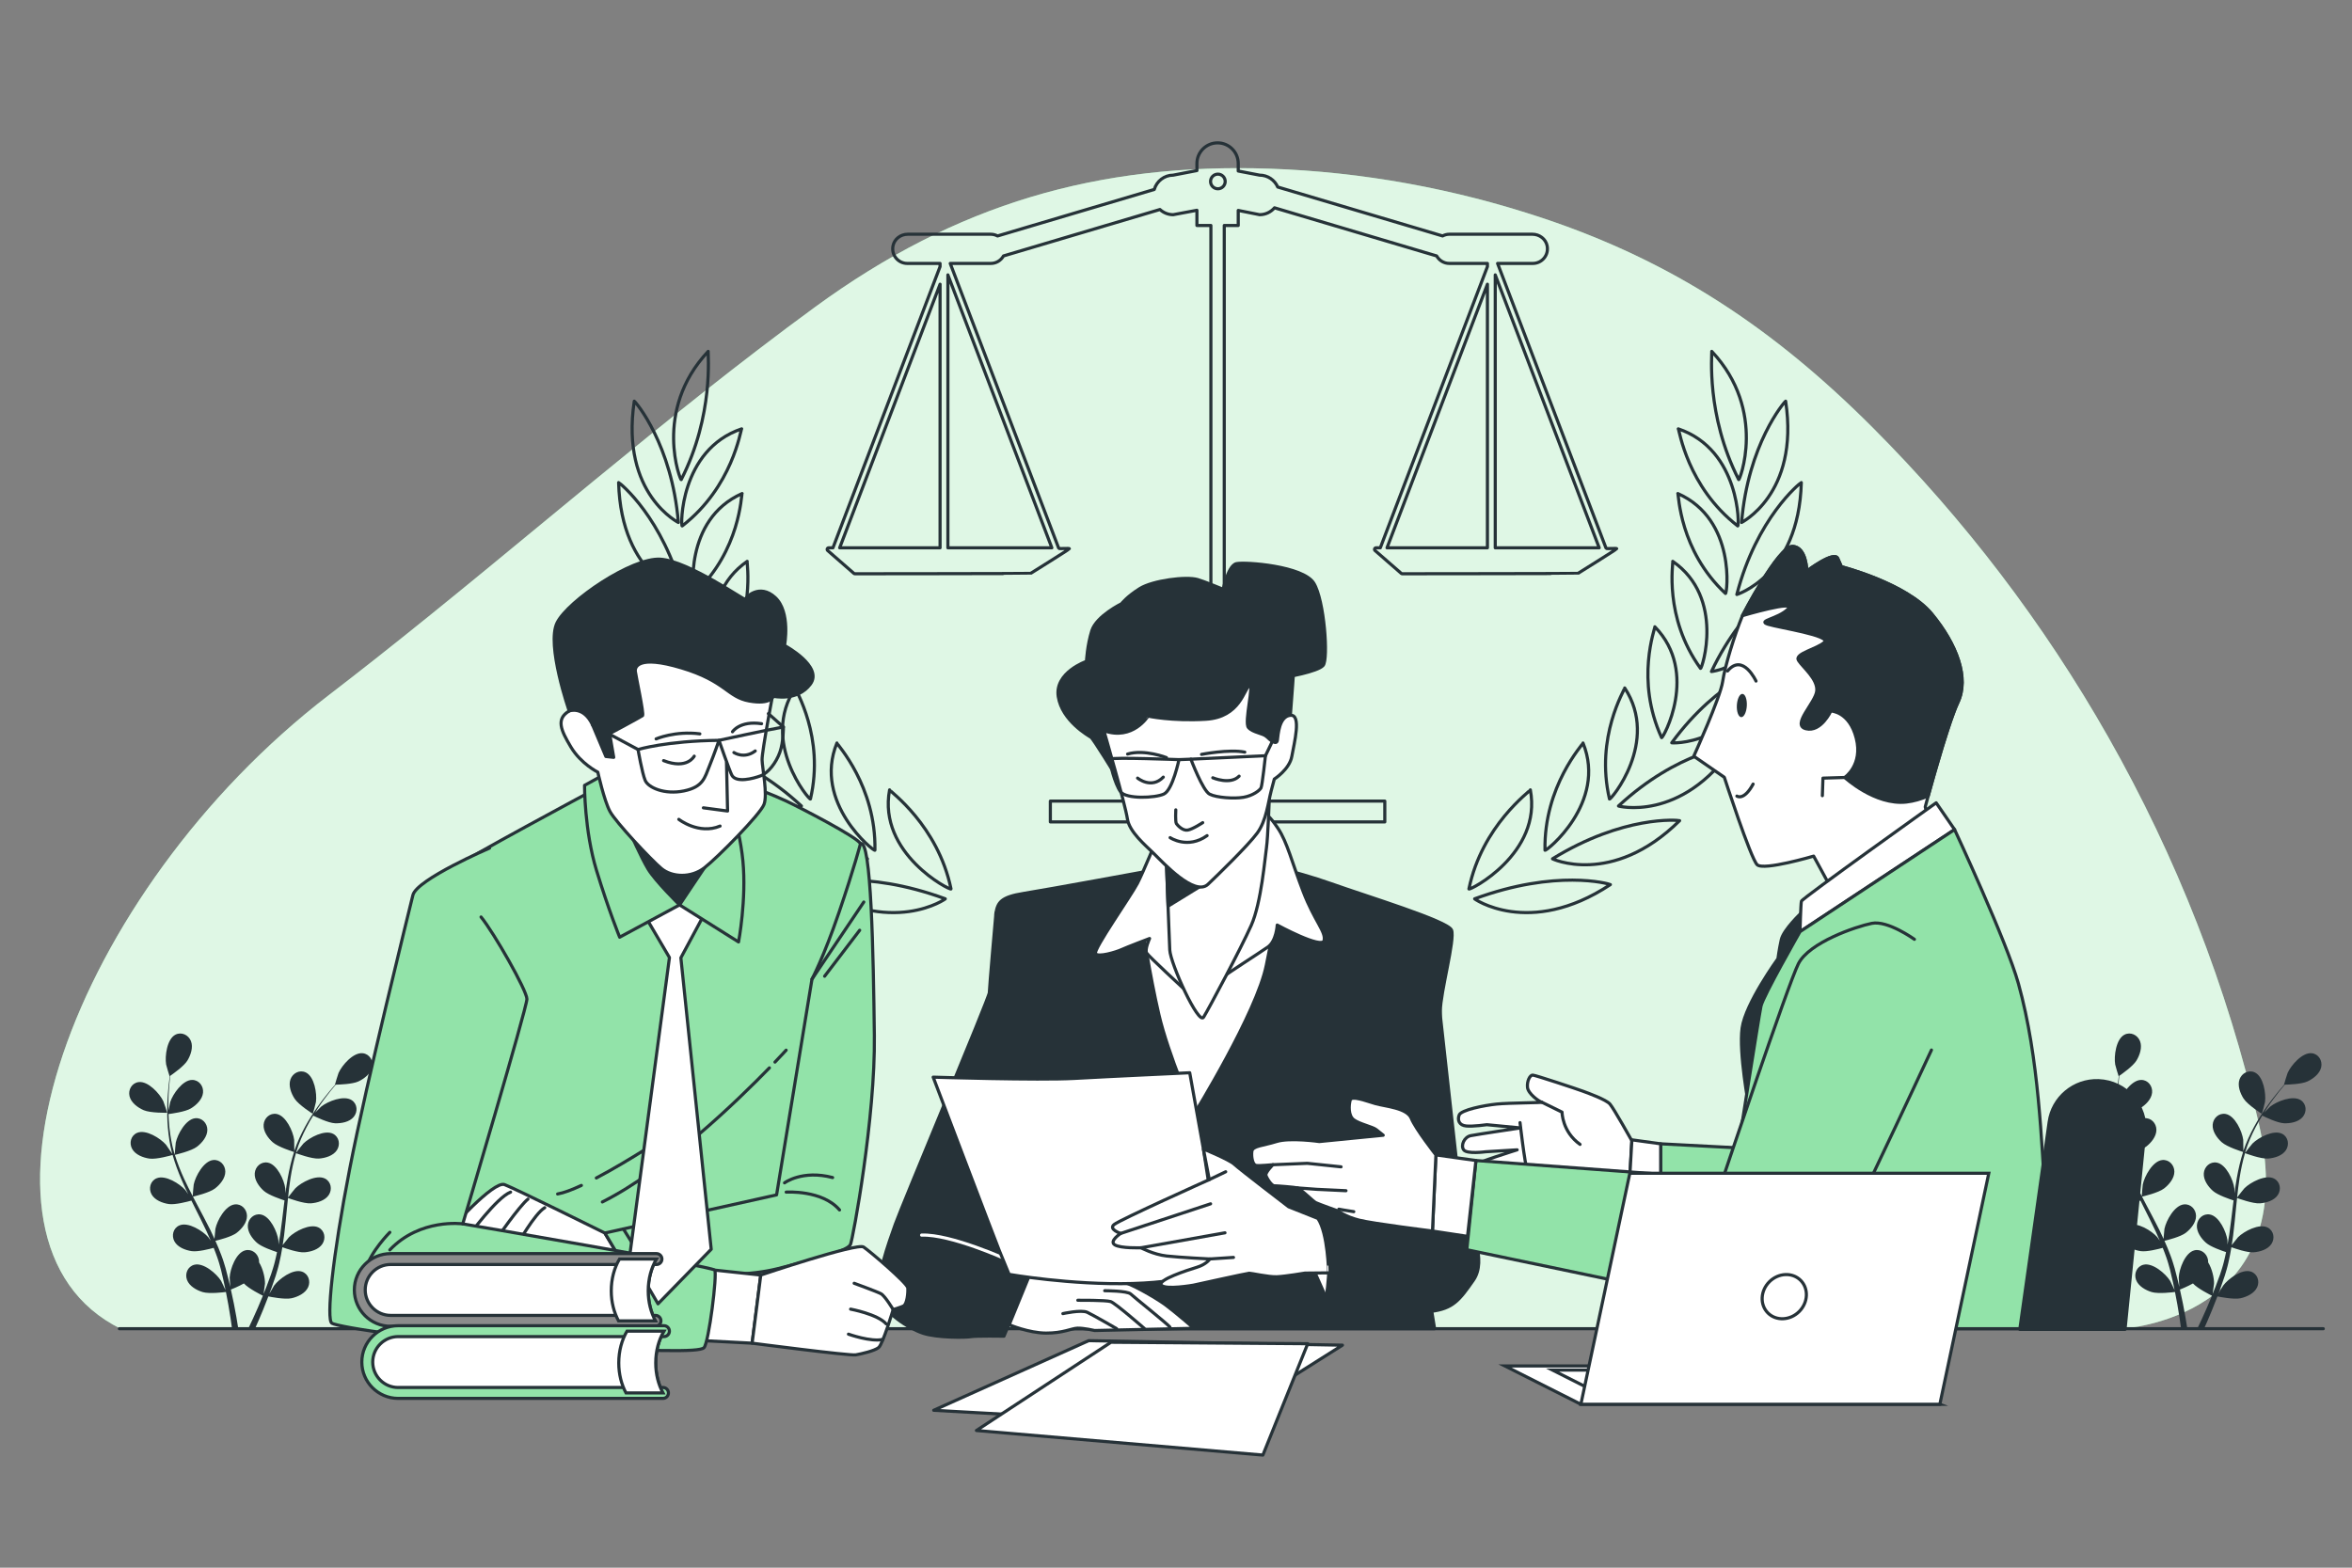 <?xml version="1.0" encoding="utf-8"?>
<!-- Generator: Adobe Illustrator 27.5.0, SVG Export Plug-In . SVG Version: 6.00 Build 0)  -->
<svg version="1.1" xmlns="http://www.w3.org/2000/svg" xmlns:xlink="http://www.w3.org/1999/xlink" x="0px" y="0px"
	 viewBox="0 0 750 500" style="enable-background:new 0 0 750 500;" xml:space="preserve">
<rect x="0" y="0" width="750" height="500" fill="#808080" stroke="none"/>
<g id="Background_Simple">
	<g>
		<path style="fill:#92E3A9;" d="M672.251,235.033c-20.538-36.17-45.863-69.383-75.128-98.685
			c-31.579-31.618-63.772-52.993-105.301-66.826c-28.117-9.366-57.446-14.725-86.907-15.721
			c-54.784-1.852-99.973,11.193-144.979,44.105c-48.25,35.285-93.262,75.215-140.281,112.271c-4.908,3.868-9.835,7.708-14.788,11.51
			C22.863,284.635-16.968,396.451,38.483,423.784h638.071c0,0,58.04-3.068,43.735-65.435
			C710.277,314.695,693.932,273.216,672.251,235.033z"/>
		<path style="opacity:0.7;fill:#FFFFFF;" d="M672.251,235.033c-20.538-36.17-45.863-69.383-75.128-98.685
			c-31.579-31.618-63.772-52.993-105.301-66.826c-28.117-9.366-57.446-14.725-86.907-15.721
			c-54.784-1.852-99.973,11.193-144.979,44.105c-48.25,35.285-93.262,75.215-140.281,112.271c-4.908,3.868-9.835,7.708-14.788,11.51
			C22.863,284.635-16.968,396.451,38.483,423.784h638.071c0,0,58.04-3.068,43.735-65.435
			C710.277,314.695,693.932,273.216,672.251,235.033z"/>
	</g>
</g>
<g id="Plants">
	<g>
		<g>
			<path style="fill:#263238;" d="M45.8,354.077c2.18,0.952,7.513,0.832,7.518,0.832c0.055-0.001-1.146-3.491-1.247-3.703
				c-1.17-2.448-4.87-6.49-7.882-6.083c-2.169,0.293-3.375,2.464-2.886,4.506C41.804,351.716,43.943,353.265,45.8,354.077z"/>
			<path style="fill:#263238;" d="M47.641,369.524c2.262,0.33,7.021-1.05,7.4-1.162c0.752,2.665,1.739,5.338,2.887,7.987
				c0.654,1.516,1.361,3.022,2.088,4.523c-0.434-0.636-0.827-1.201-0.89-1.275c-1.776-2.052-6.412-4.973-9.208-3.785
				c-2.015,0.855-2.605,3.267-1.593,5.108c1.033,1.88,3.507,2.81,5.512,3.102c2.035,0.297,6.116-0.799,7.193-1.103
				c0.285,0.573,0.563,1.148,0.851,1.72c1.378,2.744,2.765,5.477,4.044,8.199c0.451,0.959,0.86,1.92,1.273,2.88
				c-0.386-0.565-0.716-1.037-0.774-1.104c-1.775-2.051-6.411-4.973-9.208-3.785c-2.015,0.855-2.605,3.268-1.593,5.108
				c1.034,1.88,3.507,2.809,5.512,3.101c1.942,0.283,5.718-0.694,6.998-1.049c0.393,0.996,0.788,1.993,1.124,2.976
				c0.214,0.676,0.468,1.312,0.644,2.003c0.19,0.681,0.378,1.355,0.564,2.022c0.312,1.298,0.641,2.635,0.913,3.909
				c0.196,0.885,0.366,1.731,0.54,2.584c-0.438-0.96-1.335-2.821-1.427-2.968c-1.443-2.297-5.583-5.886-8.528-5.136
				c-2.121,0.541-3.07,2.835-2.348,4.808c0.736,2.014,3.04,3.308,4.978,3.9c2.134,0.652,6.858,0.056,7.447-0.022
				c0.283,1.411,0.545,2.787,0.771,4.089c0.507,2.873,0.889,5.449,1.179,7.629h1.992c-0.347-2.255-0.801-4.942-1.402-7.959
				c-0.281-1.434-0.611-2.962-0.964-4.527c0.355-0.141,2.37-0.956,4.155-1.954c1.555,1.684,5.54,3.655,6.056,3.906
				c-0.542,1.334-1.083,2.625-1.612,3.836c-1.102,2.536-2.148,4.785-3.072,6.698h2.154c0.794-1.763,1.667-3.772,2.577-5.997
				c0.556-1.352,1.124-2.808,1.693-4.307c0.572,0.119,5.248,1.069,7.427,0.577c1.976-0.447,4.37-1.565,5.256-3.519
				c0.866-1.913,0.091-4.272-1.985-4.969c-2.879-0.968-7.276,2.303-8.887,4.487c-0.096,0.129-0.97,1.641-1.506,2.604
				c0.229-0.614,0.458-1.208,0.686-1.843c0.46-1.253,0.882-2.517,1.34-3.875c0.199-0.664,0.399-1.334,0.602-2.011
				c0.215-0.667,0.357-1.399,0.541-2.104c0.392-1.645,0.708-3.33,0.99-5.035c1.098,0.4,5.018,1.763,7.049,1.62
				c2.022-0.142,4.557-0.884,5.727-2.682c1.146-1.759,0.737-4.209-1.208-5.213c-2.701-1.393-7.542,1.175-9.465,3.089
				c-0.12,0.119-1.345,1.648-2.002,2.5c0.161-1.026,0.327-2.05,0.456-3.094c0.374-3.012,0.658-6.074,0.956-9.126
				c0.09-0.935,0.192-1.866,0.29-2.798c0.389,0.146,5.013,1.868,7.288,1.708c2.021-0.142,4.557-0.885,5.728-2.682
				c1.146-1.759,0.737-4.209-1.208-5.212c-2.7-1.393-7.541,1.174-9.464,3.088c-0.145,0.144-1.905,2.346-2.326,2.928
				c0.217-2.053,0.452-4.096,0.766-6.101c0.428-2.767,1.003-5.458,1.751-8.024c0.181,0.069,4.999,1.887,7.329,1.724
				c2.022-0.142,4.558-0.885,5.728-2.682c1.146-1.76,0.737-4.209-1.208-5.213c-2.701-1.393-7.541,1.175-9.465,3.089
				c-0.15,0.15-2.043,2.52-2.356,2.974c0.045-0.152,0.075-0.315,0.121-0.467c0.834-2.729,1.985-5.268,3.179-7.593
				c0.691-1.352,1.428-2.606,2.171-3.81c0.863,0.431,4.827,2.356,6.94,2.44c2.025,0.081,4.627-0.379,5.988-2.037
				c1.333-1.623,1.195-4.103-0.628-5.314c-2.532-1.681-7.625,0.34-9.746,2.031c-0.115,0.092-1.185,1.157-1.952,1.943
				c0.344-0.538,0.688-1.1,1.028-1.609c1.271-1.914,2.553-3.588,3.7-5.063c0.659-0.832,1.271-1.572,1.852-2.259
				c1.067-0.018,5.366-0.149,7.246-1.032c1.834-0.862,3.932-2.468,4.375-4.567c0.434-2.055-0.831-4.193-3.007-4.427
				c-3.021-0.326-6.611,3.814-7.715,6.293c-0.095,0.215-1.202,3.736-1.146,3.735c0,0,0.052,0,0.065-0.001
				c-0.572,0.649-1.177,1.352-1.824,2.133c-1.182,1.452-2.504,3.103-3.821,4.997c-1.322,1.889-2.704,3.979-3.962,6.312
				c-1.264,2.337-2.474,4.859-3.384,7.619c-0.011,0.031-0.017,0.065-0.028,0.096c0.016-0.89-0.023-3.38-0.048-3.57
				c-0.349-2.691-2.603-7.685-5.592-8.238c-2.152-0.397-3.975,1.289-4.147,3.382c-0.175,2.138,1.375,4.277,2.887,5.628
				c1.704,1.522,6.436,2.997,6.812,3.113c-0.843,2.636-1.494,5.41-1.999,8.254c-0.29,1.626-0.532,3.272-0.753,4.925
				c-0.011-0.77-0.027-1.458-0.04-1.554c-0.349-2.691-2.604-7.684-5.592-8.237c-2.153-0.398-3.975,1.289-4.147,3.382
				c-0.175,2.138,1.375,4.277,2.886,5.627c1.534,1.37,5.542,2.708,6.607,3.048c-0.078,0.635-0.163,1.269-0.239,1.905
				c-0.365,3.049-0.715,6.094-1.15,9.069c-0.152,1.049-0.342,2.076-0.527,3.104c-0.011-0.684-0.026-1.259-0.037-1.347
				c-0.349-2.691-2.604-7.685-5.591-8.237c-2.153-0.397-3.976,1.288-4.148,3.382c-0.175,2.137,1.376,4.277,2.887,5.627
				c1.463,1.307,5.152,2.576,6.416,2.986c-0.222,1.047-0.442,2.097-0.704,3.102c-0.195,0.682-0.334,1.352-0.568,2.027
				c-0.217,0.672-0.432,1.338-0.644,1.997c-0.457,1.255-0.92,2.552-1.396,3.765c-0.325,0.846-0.65,1.646-0.975,2.453
				c0.164-1.042,0.443-3.089,0.447-3.262c0.041-1.802-0.598-4.732-1.872-6.792c0.008-0.266-0.007-0.531-0.049-0.795
				c-0.333-2.073-2.281-3.614-4.397-3.05c-2.936,0.781-4.798,5.935-4.937,8.645c-0.008,0.16,0.096,1.904,0.18,3.004
				c-0.148-0.639-0.284-1.26-0.444-1.916c-0.308-1.299-0.654-2.585-1.02-3.972c-0.2-0.663-0.403-1.332-0.608-2.009
				c-0.188-0.675-0.474-1.363-0.71-2.053c-0.581-1.587-1.246-3.169-1.952-4.746c1.137-0.272,5.159-1.298,6.773-2.537
				c1.608-1.233,3.313-3.252,3.298-5.396c-0.015-2.101-1.707-3.918-3.883-3.682c-3.021,0.328-5.642,5.14-6.191,7.797
				c-0.034,0.166-0.213,2.117-0.291,3.19c-0.432-0.945-0.858-1.89-1.326-2.832c-1.35-2.719-2.8-5.429-4.236-8.139
				c-0.44-0.83-0.869-1.662-1.302-2.493c0.406-0.093,5.212-1.208,7.022-2.596c1.607-1.233,3.313-3.252,3.298-5.397
				c-0.015-2.1-1.707-3.918-3.883-3.681c-3.021,0.328-5.642,5.14-6.191,7.797c-0.041,0.2-0.295,3.007-0.324,3.724
				c-0.951-1.831-1.882-3.665-2.727-5.51c-1.168-2.544-2.175-5.105-2.966-7.658c0.189-0.043,5.211-1.185,7.064-2.606
				c1.608-1.234,3.313-3.252,3.298-5.397c-0.015-2.1-1.707-3.917-3.883-3.681c-3.021,0.328-5.642,5.14-6.19,7.797
				c-0.043,0.209-0.314,3.229-0.324,3.78c-0.047-0.152-0.112-0.304-0.157-0.456c-0.81-2.737-1.251-5.489-1.537-8.087
				c-0.169-1.509-0.247-2.96-0.291-4.374c0.957-0.117,5.325-0.698,7.134-1.793c1.734-1.05,3.65-2.868,3.871-5.002
				c0.215-2.089-1.267-4.082-3.456-4.086c-3.039-0.006-6.173,4.49-7.009,7.07c-0.046,0.141-0.35,1.618-0.557,2.698
				c-0.01-0.638-0.032-1.297-0.03-1.909c0.004-2.298,0.149-4.402,0.293-6.264c0.09-1.058,0.193-2.014,0.299-2.906
				c0.879-0.605,4.393-3.085,5.474-4.858c1.055-1.73,1.917-4.227,1.13-6.223c-0.771-1.953-3.005-3.038-4.949-2.034
				c-2.699,1.395-3.409,6.829-2.963,9.505c0.039,0.231,1.058,3.779,1.104,3.748c0,0,0.043-0.03,0.053-0.037
				c-0.119,0.857-0.236,1.777-0.344,2.785c-0.185,1.863-0.377,3.969-0.431,6.275c-0.06,2.305-0.061,4.811,0.177,7.45
				c0.235,2.645,0.617,5.417,1.38,8.222c0.009,0.032,0.022,0.064,0.031,0.095c-0.478-0.751-1.885-2.806-2.011-2.951
				c-1.775-2.052-6.411-4.973-9.208-3.786c-2.014,0.856-2.605,3.268-1.593,5.109C43.163,368.303,45.636,369.232,47.641,369.524z"/>
			<path style="fill:#263238;" d="M99.744,355.25c0.047,0.029,0.97-3.545,1.003-3.777c0.374-2.687-0.483-8.099-3.219-9.421
				c-1.97-0.952-4.174,0.193-4.892,2.167c-0.734,2.015,0.196,4.488,1.298,6.189C95.225,352.406,99.74,355.247,99.744,355.25z"/>
		</g>
	</g>
	<g>
		<g>
			<path style="fill:#263238;" d="M667.312,354.077c2.18,0.952,7.513,0.832,7.518,0.832c0.055-0.001-1.146-3.491-1.247-3.703
				c-1.17-2.448-4.871-6.49-7.881-6.083c-2.169,0.293-3.375,2.464-2.886,4.506C663.315,351.716,665.455,353.265,667.312,354.077z"/>
			<path style="fill:#263238;" d="M669.153,369.524c2.262,0.33,7.021-1.05,7.4-1.162c0.752,2.665,1.739,5.338,2.887,7.987
				c0.654,1.516,1.361,3.022,2.088,4.523c-0.434-0.636-0.827-1.201-0.89-1.275c-1.776-2.052-6.412-4.973-9.208-3.785
				c-2.016,0.855-2.605,3.267-1.594,5.108c1.033,1.88,3.507,2.81,5.512,3.102c2.035,0.297,6.116-0.799,7.193-1.103
				c0.285,0.573,0.563,1.148,0.851,1.72c1.378,2.744,2.765,5.477,4.044,8.199c0.451,0.959,0.86,1.92,1.273,2.88
				c-0.386-0.565-0.716-1.037-0.774-1.104c-1.775-2.051-6.411-4.973-9.208-3.785c-2.015,0.855-2.605,3.268-1.594,5.108
				c1.034,1.88,3.507,2.809,5.512,3.101c1.942,0.283,5.718-0.694,6.999-1.049c0.393,0.996,0.788,1.993,1.124,2.976
				c0.214,0.676,0.468,1.312,0.644,2.003c0.19,0.681,0.378,1.355,0.564,2.022c0.312,1.298,0.641,2.635,0.913,3.909
				c0.196,0.885,0.366,1.731,0.54,2.584c-0.438-0.96-1.335-2.821-1.427-2.968c-1.443-2.297-5.583-5.886-8.528-5.136
				c-2.121,0.541-3.07,2.835-2.348,4.808c0.736,2.014,3.04,3.308,4.978,3.9c2.134,0.652,6.858,0.056,7.447-0.022
				c0.283,1.411,0.545,2.787,0.771,4.089c0.507,2.873,0.889,5.449,1.179,7.629h1.992c-0.347-2.255-0.801-4.942-1.401-7.959
				c-0.281-1.434-0.611-2.962-0.965-4.527c0.355-0.141,2.37-0.956,4.155-1.954c1.555,1.684,5.54,3.655,6.056,3.906
				c-0.542,1.334-1.083,2.625-1.612,3.836c-1.102,2.536-2.148,4.785-3.072,6.698h2.154c0.794-1.763,1.667-3.772,2.577-5.997
				c0.556-1.352,1.125-2.808,1.693-4.307c0.572,0.119,5.248,1.069,7.427,0.577c1.976-0.447,4.37-1.565,5.256-3.519
				c0.866-1.913,0.091-4.272-1.985-4.969c-2.879-0.968-7.276,2.303-8.887,4.487c-0.096,0.129-0.97,1.641-1.506,2.604
				c0.229-0.614,0.458-1.208,0.686-1.843c0.46-1.253,0.882-2.517,1.34-3.875c0.199-0.664,0.399-1.334,0.602-2.011
				c0.215-0.667,0.357-1.399,0.541-2.104c0.392-1.645,0.708-3.33,0.99-5.035c1.098,0.4,5.018,1.763,7.049,1.62
				c2.022-0.142,4.557-0.884,5.727-2.682c1.146-1.759,0.737-4.209-1.208-5.213c-2.701-1.393-7.542,1.175-9.465,3.089
				c-0.12,0.119-1.345,1.648-2.002,2.5c0.161-1.026,0.327-2.05,0.456-3.094c0.374-3.012,0.659-6.074,0.956-9.126
				c0.091-0.935,0.192-1.866,0.29-2.798c0.39,0.146,5.013,1.868,7.288,1.708c2.021-0.142,4.557-0.885,5.728-2.682
				c1.146-1.759,0.737-4.209-1.208-5.212c-2.7-1.393-7.541,1.174-9.464,3.088c-0.145,0.144-1.905,2.346-2.325,2.928
				c0.217-2.053,0.452-4.096,0.766-6.101c0.428-2.767,1.003-5.458,1.751-8.024c0.181,0.069,4.999,1.887,7.329,1.724
				c2.022-0.142,4.558-0.885,5.728-2.682c1.146-1.76,0.737-4.209-1.208-5.213c-2.701-1.393-7.541,1.175-9.465,3.089
				c-0.15,0.15-2.043,2.52-2.356,2.974c0.045-0.152,0.075-0.315,0.121-0.467c0.834-2.729,1.985-5.268,3.179-7.593
				c0.691-1.352,1.427-2.606,2.171-3.81c0.863,0.431,4.827,2.356,6.94,2.44c2.025,0.081,4.627-0.379,5.987-2.037
				c1.333-1.623,1.195-4.103-0.628-5.314c-2.531-1.681-7.625,0.34-9.746,2.031c-0.115,0.092-1.185,1.157-1.952,1.943
				c0.344-0.538,0.688-1.1,1.028-1.609c1.271-1.914,2.553-3.588,3.7-5.063c0.659-0.832,1.271-1.572,1.852-2.259
				c1.067-0.018,5.366-0.149,7.246-1.032c1.834-0.862,3.932-2.468,4.376-4.567c0.434-2.055-0.831-4.193-3.006-4.427
				c-3.021-0.326-6.611,3.814-7.715,6.293c-0.095,0.215-1.202,3.736-1.147,3.735c0,0,0.052,0,0.065-0.001
				c-0.572,0.649-1.177,1.352-1.823,2.133c-1.182,1.452-2.504,3.103-3.821,4.997c-1.322,1.889-2.704,3.979-3.962,6.312
				c-1.264,2.337-2.474,4.859-3.384,7.619c-0.011,0.031-0.017,0.065-0.028,0.096c0.016-0.89-0.023-3.38-0.048-3.57
				c-0.349-2.691-2.603-7.685-5.592-8.238c-2.153-0.397-3.975,1.289-4.147,3.382c-0.175,2.138,1.375,4.277,2.887,5.628
				c1.704,1.522,6.436,2.997,6.812,3.113c-0.843,2.636-1.494,5.41-1.999,8.254c-0.29,1.626-0.532,3.272-0.753,4.925
				c-0.011-0.77-0.027-1.458-0.04-1.554c-0.349-2.691-2.604-7.684-5.592-8.237c-2.153-0.398-3.975,1.289-4.147,3.382
				c-0.175,2.138,1.375,4.277,2.886,5.627c1.534,1.37,5.542,2.708,6.607,3.048c-0.078,0.635-0.164,1.269-0.239,1.905
				c-0.365,3.049-0.715,6.094-1.15,9.069c-0.152,1.049-0.342,2.076-0.527,3.104c-0.011-0.684-0.026-1.259-0.037-1.347
				c-0.349-2.691-2.604-7.685-5.591-8.237c-2.153-0.397-3.976,1.288-4.148,3.382c-0.175,2.137,1.375,4.277,2.887,5.627
				c1.463,1.307,5.152,2.576,6.416,2.986c-0.221,1.047-0.442,2.097-0.704,3.102c-0.195,0.682-0.335,1.352-0.568,2.027
				c-0.217,0.672-0.432,1.338-0.644,1.997c-0.457,1.255-0.92,2.552-1.396,3.765c-0.325,0.846-0.65,1.646-0.975,2.453
				c0.164-1.042,0.443-3.089,0.447-3.262c0.041-1.802-0.598-4.732-1.872-6.792c0.008-0.266-0.007-0.531-0.049-0.795
				c-0.333-2.073-2.281-3.614-4.397-3.05c-2.936,0.781-4.798,5.935-4.937,8.645c-0.008,0.16,0.096,1.904,0.18,3.004
				c-0.148-0.639-0.284-1.26-0.444-1.916c-0.308-1.299-0.654-2.585-1.02-3.972c-0.2-0.663-0.403-1.332-0.608-2.009
				c-0.189-0.675-0.474-1.363-0.71-2.053c-0.581-1.587-1.246-3.169-1.952-4.746c1.137-0.272,5.159-1.298,6.773-2.537
				c1.608-1.233,3.313-3.252,3.298-5.396c-0.015-2.101-1.707-3.918-3.883-3.682c-3.021,0.328-5.642,5.14-6.191,7.797
				c-0.034,0.166-0.213,2.117-0.291,3.19c-0.432-0.945-0.858-1.89-1.326-2.832c-1.35-2.719-2.801-5.429-4.237-8.139
				c-0.44-0.83-0.869-1.662-1.301-2.493c0.406-0.093,5.212-1.208,7.021-2.596c1.608-1.233,3.313-3.252,3.298-5.397
				c-0.015-2.1-1.707-3.918-3.883-3.681c-3.021,0.328-5.642,5.14-6.19,7.797c-0.041,0.2-0.295,3.007-0.324,3.724
				c-0.951-1.831-1.882-3.665-2.727-5.51c-1.169-2.544-2.175-5.105-2.966-7.658c0.189-0.043,5.211-1.185,7.064-2.606
				c1.608-1.234,3.313-3.252,3.297-5.397c-0.014-2.1-1.707-3.917-3.883-3.681c-3.021,0.328-5.642,5.14-6.19,7.797
				c-0.043,0.209-0.314,3.229-0.324,3.78c-0.047-0.152-0.112-0.304-0.157-0.456c-0.81-2.737-1.251-5.489-1.537-8.087
				c-0.169-1.509-0.247-2.96-0.291-4.374c0.957-0.117,5.325-0.698,7.134-1.793c1.734-1.05,3.65-2.868,3.871-5.002
				c0.216-2.089-1.267-4.082-3.456-4.086c-3.038-0.006-6.173,4.49-7.009,7.07c-0.046,0.141-0.35,1.618-0.557,2.698
				c-0.01-0.638-0.032-1.297-0.03-1.909c0.004-2.298,0.149-4.402,0.293-6.264c0.09-1.058,0.193-2.014,0.299-2.906
				c0.879-0.605,4.393-3.085,5.474-4.858c1.055-1.73,1.917-4.227,1.13-6.223c-0.771-1.953-3.005-3.038-4.949-2.034
				c-2.699,1.395-3.409,6.829-2.963,9.505c0.039,0.231,1.058,3.779,1.105,3.748c0,0,0.043-0.03,0.053-0.037
				c-0.119,0.857-0.236,1.777-0.343,2.785c-0.185,1.863-0.377,3.969-0.431,6.275c-0.06,2.305-0.061,4.811,0.177,7.45
				c0.235,2.645,0.617,5.417,1.38,8.222c0.009,0.032,0.022,0.064,0.031,0.095c-0.478-0.751-1.885-2.806-2.011-2.951
				c-1.775-2.052-6.411-4.973-9.208-3.786c-2.015,0.856-2.605,3.268-1.593,5.109C664.675,368.303,667.148,369.232,669.153,369.524z"
				/>
			<path style="fill:#263238;" d="M721.255,355.25c0.047,0.029,0.97-3.545,1.003-3.777c0.374-2.687-0.483-8.099-3.219-9.421
				c-1.971-0.952-4.174,0.193-4.892,2.167c-0.734,2.015,0.196,4.488,1.297,6.189C716.737,352.406,721.252,355.247,721.255,355.25z"
				/>
		</g>
	</g>
</g>
<g id="Table">
	
		<line style="fill:none;stroke:#263238;stroke-linecap:round;stroke-linejoin:round;stroke-miterlimit:10;" x1="38.072" y1="423.784" x2="740.843" y2="423.784"/>
</g>
<g id="Scale">
	<g>
		<g>
			<g>
				<path style="fill:none;stroke:#263238;stroke-linecap:round;stroke-linejoin:round;stroke-miterlimit:10;" d="M569.407,127.953
					c-0.425,0.223-12.01,13.769-14.058,38.682C554.724,166.932,573.923,157.915,569.407,127.953z"/>
				<path style="fill:none;stroke:#263238;stroke-linecap:round;stroke-linejoin:round;stroke-miterlimit:10;" d="M545.838,112.07
					c0.149,0.742-1.915,20.241,8.587,40.887C554.506,153.831,563.712,131.08,545.838,112.07z"/>
				<path style="fill:none;stroke:#263238;stroke-linecap:round;stroke-linejoin:round;stroke-miterlimit:10;" d="M535.163,136.776
					c0.367,0.368,2.825,18.437,18.957,30.964C554.65,168.184,554.987,143.466,535.163,136.776z"/>
			</g>
			<g>
				<path style="fill:none;stroke:#263238;stroke-linecap:round;stroke-linejoin:round;stroke-miterlimit:10;" d="M574.397,153.915
					c-0.458,0.162-14.254,11.299-20.561,35.69C553.185,189.822,573.609,184.004,574.397,153.915z"/>
				<path style="fill:none;stroke:#263238;stroke-linecap:round;stroke-linejoin:round;stroke-miterlimit:10;" d="M535.019,157.412
					c0.313,0.315,0.473,18.089,15.199,31.864C550.694,189.679,553.801,165.729,535.019,157.412z"/>
			</g>
			<g>
				<path style="fill:none;stroke:#263238;stroke-linecap:round;stroke-linejoin:round;stroke-miterlimit:10;" d="M572.705,183.189
					c-0.484,0.087-16.146,8.179-26.961,30.986C545.074,214.295,566.202,212.318,572.705,183.189z"/>
				<path style="fill:none;stroke:#263238;stroke-linecap:round;stroke-linejoin:round;stroke-miterlimit:10;" d="M533.395,179.035
					c0.241,0.348-2.981,17.762,8.861,34.133C542.651,213.632,550.234,190.709,533.395,179.035z"/>
			</g>
			<g>
				<path style="fill:none;stroke:#263238;stroke-linecap:round;stroke-linejoin:round;stroke-miterlimit:10;" d="M565.484,211.452
					c-0.506,0.003-17.359,4.911-32.401,25.453C532.397,236.918,553.592,238.825,565.484,211.452z"/>
				<path style="fill:none;stroke:#263238;stroke-linecap:round;stroke-linejoin:round;stroke-miterlimit:10;" d="M527.687,199.904
					c0.174,0.373-6.303,16.936,2.158,35.354C530.163,235.776,542.013,214.557,527.687,199.904z"/>
			</g>
			<g>
				<path style="fill:none;stroke:#263238;stroke-linecap:round;stroke-linejoin:round;stroke-miterlimit:10;" d="M553.015,237.908
					c-0.524-0.089-17.927,1.573-36.914,19.156C515.405,256.962,536.069,262.72,553.015,237.908z"/>
				<path style="fill:none;stroke:#263238;stroke-linecap:round;stroke-linejoin:round;stroke-miterlimit:10;" d="M518.084,219.421
					c0.109,0.393-9.486,15.596-4.854,35.414C513.473,255.401,529.374,236.578,518.084,219.421z"/>
			</g>
			<g>
				<path style="fill:none;stroke:#263238;stroke-linecap:round;stroke-linejoin:round;stroke-miterlimit:10;" d="M535.592,261.744
					c-0.538-0.189-17.886-1.762-40.53,12.162C494.359,273.679,513.927,283.179,535.592,261.744z"/>
				<path style="fill:none;stroke:#263238;stroke-linecap:round;stroke-linejoin:round;stroke-miterlimit:10;" d="M504.785,236.969
					c0.047,0.405-12.52,13.724-12.122,34.2C492.835,271.778,512.561,256.06,504.785,236.969z"/>
			</g>
			<g>
				<path style="fill:none;stroke:#263238;stroke-linecap:round;stroke-linejoin:round;stroke-miterlimit:10;" d="M513.513,282.132
					c-0.549-0.297-17.272-5.017-43.282,4.535C469.526,286.308,487.472,299.364,513.513,282.132z"/>
				<path style="fill:none;stroke:#263238;stroke-linecap:round;stroke-linejoin:round;stroke-miterlimit:10;" d="M487.995,251.92
					c-0.012,0.411-15.399,11.303-19.591,31.597C468.506,284.161,491.823,272.276,487.995,251.92z"/>
			</g>
		</g>
		<g>
			<g>
				<path style="fill:none;stroke:#263238;stroke-linecap:round;stroke-linejoin:round;stroke-miterlimit:10;" d="M202.253,127.953
					c0.425,0.223,12.011,13.769,14.058,38.682C216.937,166.932,197.738,157.915,202.253,127.953z"/>
				<path style="fill:none;stroke:#263238;stroke-linecap:round;stroke-linejoin:round;stroke-miterlimit:10;" d="M225.823,112.07
					c-0.149,0.742,1.915,20.241-8.587,40.887C217.155,153.831,207.949,131.08,225.823,112.07z"/>
				<path style="fill:none;stroke:#263238;stroke-linecap:round;stroke-linejoin:round;stroke-miterlimit:10;" d="M236.498,136.776
					c-0.367,0.368-2.825,18.437-18.957,30.964C217.01,168.184,216.673,143.466,236.498,136.776z"/>
			</g>
			<g>
				<path style="fill:none;stroke:#263238;stroke-linecap:round;stroke-linejoin:round;stroke-miterlimit:10;" d="M197.264,153.915
					c0.458,0.162,14.254,11.299,20.561,35.69C218.476,189.822,198.052,184.004,197.264,153.915z"/>
				<path style="fill:none;stroke:#263238;stroke-linecap:round;stroke-linejoin:round;stroke-miterlimit:10;" d="M236.642,157.412
					c-0.313,0.315-0.473,18.089-15.199,31.864C220.967,189.679,217.86,165.729,236.642,157.412z"/>
			</g>
			<g>
				<path style="fill:none;stroke:#263238;stroke-linecap:round;stroke-linejoin:round;stroke-miterlimit:10;" d="M198.955,183.189
					c0.484,0.087,16.146,8.179,26.961,30.986C226.587,214.295,205.459,212.318,198.955,183.189z"/>
				<path style="fill:none;stroke:#263238;stroke-linecap:round;stroke-linejoin:round;stroke-miterlimit:10;" d="M238.266,179.035
					c-0.241,0.348,2.981,17.762-8.861,34.133C229.01,213.632,221.426,190.709,238.266,179.035z"/>
			</g>
			<g>
				<path style="fill:none;stroke:#263238;stroke-linecap:round;stroke-linejoin:round;stroke-miterlimit:10;" d="M206.177,211.452
					c0.506,0.003,17.359,4.911,32.401,25.453C239.264,236.918,218.069,238.825,206.177,211.452z"/>
				<path style="fill:none;stroke:#263238;stroke-linecap:round;stroke-linejoin:round;stroke-miterlimit:10;" d="M243.974,199.904
					c-0.174,0.373,6.303,16.936-2.158,35.354C241.498,235.776,229.647,214.557,243.974,199.904z"/>
			</g>
			<g>
				<path style="fill:none;stroke:#263238;stroke-linecap:round;stroke-linejoin:round;stroke-miterlimit:10;" d="M218.645,237.908
					c0.524-0.089,17.927,1.573,36.914,19.156C256.256,256.962,235.592,262.72,218.645,237.908z"/>
				<path style="fill:none;stroke:#263238;stroke-linecap:round;stroke-linejoin:round;stroke-miterlimit:10;" d="M253.577,219.421
					c-0.109,0.393,9.485,15.596,4.854,35.414C258.188,255.401,242.286,236.578,253.577,219.421z"/>
			</g>
			<g>
				<path style="fill:none;stroke:#263238;stroke-linecap:round;stroke-linejoin:round;stroke-miterlimit:10;" d="M236.069,261.744
					c0.538-0.189,17.885-1.762,40.53,12.162C277.302,273.679,257.734,283.179,236.069,261.744z"/>
				<path style="fill:none;stroke:#263238;stroke-linecap:round;stroke-linejoin:round;stroke-miterlimit:10;" d="M266.876,236.969
					c-0.047,0.405,12.52,13.724,12.122,34.2C278.826,271.778,259.1,256.06,266.876,236.969z"/>
			</g>
			<g>
				<path style="fill:none;stroke:#263238;stroke-linecap:round;stroke-linejoin:round;stroke-miterlimit:10;" d="M258.148,282.132
					c0.549-0.297,17.272-5.017,43.282,4.535C302.135,286.308,284.189,299.364,258.148,282.132z"/>
				<path style="fill:none;stroke:#263238;stroke-linecap:round;stroke-linejoin:round;stroke-miterlimit:10;" d="M283.666,251.92
					c0.012,0.411,15.399,11.303,19.591,31.597C303.155,284.161,279.838,272.276,283.666,251.92z"/>
			</g>
		</g>
		<path style="fill:none;stroke:#263238;stroke-linecap:round;stroke-linejoin:round;stroke-miterlimit:10;" d="M512.141,174.864
			l-34.594-90.848h11.239c2.887,0,5.161-2.629,4.557-5.624c-0.44-2.178-2.457-3.685-4.678-3.685h-26.505
			c-0.779,0-1.503,0.21-2.148,0.549L407.442,59.65c-0.973-2.227-3.19-3.787-5.776-3.787l-6.82-1.316v-2.394
			c0-3.638-2.949-6.587-6.587-6.587h0c-3.638,0-6.587,2.949-6.587,6.587v2.25l-7.567,1.461c-2.871,0-5.267,1.931-6.029,4.556
			l-49.98,14.838c-0.645-0.339-1.369-0.549-2.148-0.549h-26.505c-2.222,0-4.239,1.507-4.678,3.685
			c-0.605,2.995,1.67,5.624,4.556,5.624h10.445v1.013l-34.153,89.689h-1.349c-0.209,0-0.395,0.129-0.468,0.325
			c-0.073,0.195-0.017,0.415,0.14,0.552l8.354,7.281c0.091,0.079,0.208,0.123,0.329,0.123c0,0,55.933-0.044,56.024-0.123
			c0,0,12.236-7.616,12.345-7.86c0.109-0.244-3.289,0.095-3.385-0.153l-34.594-90.848h12.94c1.742,0,3.243-0.969,4.041-2.386
			l49.889-14.811c1.12,1.019,2.594,1.656,4.227,1.656l7.567-1.413v4.85h4.456v175.923h-5.964v7.669h-45.228v6.64h106.646v-6.64
			h-45.228v-7.669h-5.965V71.912h4.456v-4.8l6.82,1.362c1.904,0,3.59-0.861,4.746-2.195l51.706,15.351
			c0.798,1.417,2.299,2.386,4.041,2.386h12.146v1.013l-34.153,89.689h-1.349c-0.208,0-0.395,0.129-0.468,0.325
			c-0.073,0.195-0.018,0.415,0.14,0.552l8.354,7.281c0.091,0.079,0.208,0.123,0.329,0.123c0,0,55.933-0.044,56.024-0.123
			c0,0,12.236-7.616,12.345-7.86C515.635,174.773,512.237,175.113,512.141,174.864z M299.767,174.72h-32.015l32.015-84.074V174.72z
			 M302.263,174.72V87.674l33.147,87.046H302.263z M388.353,60.21c-1.29,0-2.336-1.046-2.336-2.336c0-1.29,1.046-2.336,2.336-2.336
			c1.29,0,2.336,1.046,2.336,2.336C390.689,59.164,389.643,60.21,388.353,60.21z M474.305,174.72H442.29l32.015-84.074V174.72z
			 M476.801,174.72V87.674l33.147,87.046H476.801z"/>
	</g>
</g>
<g id="Character_2">
	<g>
		<g>
			<path style="fill:#263238;stroke:#263238;stroke-linecap:round;stroke-linejoin:round;stroke-miterlimit:10;" d="
				M317.594,291.181c0,0-2.118,24.006-2.12,25.44c-0.001,1.434-27.797,67.734-29.955,73.791c-2.158,6.057-6.472,17.931-5.043,23.137
				c1.429,5.205,9.311,10.167,13.851,11.67c4.54,1.503,13.623,1.4,15.296,1.098c1.673-0.302,10.517-0.156,10.517-0.156l8.626-20.642
				l-7.645-3.776l11.508-33.18l-4.74-39.973L317.594,291.181z"/>
			<path style="fill:none;stroke:#FFFFFF;stroke-linecap:round;stroke-linejoin:round;stroke-miterlimit:10;" d="M321.122,401.743
				c0,0-17.918-8.17-27.24-7.82"/>
		</g>
		<path style="fill:#263238;stroke:#263238;stroke-linecap:round;stroke-linejoin:round;stroke-miterlimit:10;" d="M336.382,395.596
			l-2.287,28.183h123.365c-4.368-25.554-4.368-45.598-4.368-45.598s6.193-49.805,6.199-55.711s4.748-22.915,3.57-25.824
			c-1.178-2.909-27.154-10.79-38.37-14.798c-11.216-4.008-27.157-7.542-27.157-7.542l-29.235,3.166c0,0-34.258,6.308-41.641,7.471
			c-7.383,1.163-8.271,2.969-8.865,6.239c-0.594,3.271,10.295,37.409,10.295,37.409L336.382,395.596z"/>
		<path style="fill:#FFFFFF;stroke:#263238;stroke-linecap:round;stroke-linejoin:round;stroke-miterlimit:10;" d="M364.282,295.275
			c0,0,2.283,15.549,5.258,28.312c2.975,12.764,11.232,31.766,11.232,31.766s20.036-32.482,23.04-47.54
			c3.004-15.058,3.929-19.691,3.929-19.691l-43.222-0.444L364.282,295.275z"/>
		<path style="fill:#FFFFFF;stroke:#263238;stroke-linecap:round;stroke-linejoin:round;stroke-miterlimit:10;" d="M368.909,267.51
			c0,0-4.149,10.272-6.222,14.259c-2.073,3.987-14.046,20.991-13.358,22.344c0.688,1.354,6.668-0.481,8.278-1.231
			c1.61-0.75,8.97-3.556,8.97-3.556s-1.613,3.509-0.924,4.633c0.689,1.124,11.714,11.286,11.714,11.286l8.736,0.131
			c0,0,1.381-1.661,2.992-3.101c1.611-1.44,12.424-8.284,15.185-10.227c2.761-1.943,2.996-7.01,2.996-7.01
			s14.246,7.741,14.939,4.956c0.693-2.785-2.983-6.096-6.651-15.614c-3.669-9.519-5.042-15.675-8.026-20.161
			c-2.984-4.486-4.134-4.673-4.134-4.673L368.909,267.51z"/>
		<path style="fill:#FFFFFF;stroke:#263238;stroke-linecap:round;stroke-linejoin:round;stroke-miterlimit:10;" d="M371.892,273.376
			c0,0,0.893,25.257,1.119,29.617c0.225,4.36,9.171,24.027,10.783,21.437c1.612-2.59,11.978-22.063,15.205-29.311
			c3.226-7.249,4.391-21.777,4.854-24.784c0.463-3.006,0.937-16.589,0.937-16.589s-11.974,18.154-16.805,20.865
			C383.154,277.321,371.892,273.376,371.892,273.376z"/>
		<polygon style="fill:#263238;stroke:#263238;stroke-linecap:round;stroke-linejoin:round;stroke-miterlimit:10;" points="
			386.923,280.123 372.485,289.008 371.892,273.376 		"/>
		<g>
			<path style="fill:#FFFFFF;stroke:#263238;stroke-linecap:round;stroke-linejoin:round;stroke-miterlimit:10;" d="
				M328.767,405.519c0,0,27.245,3.517,29.157,3.445s10.512,4.863,13.617,7.137c3.105,2.273,9.177,7.548,9.177,7.548l-31.654,0.706
				c0,0-3.585-0.821-5.497-0.749s-4.543,1.605-10.04,1.573c-5.497-0.032-11.709-2.667-11.709-2.667L328.767,405.519z"/>
			<path style="fill:none;stroke:#263238;stroke-linecap:round;stroke-linejoin:round;stroke-miterlimit:10;" d="M338.928,418.966
				c0,0,5.85-1.308,7.754-0.427c1.903,0.881,9.38,5.224,9.38,5.224"/>
			<path style="fill:none;stroke:#263238;stroke-linecap:round;stroke-linejoin:round;stroke-miterlimit:10;" d="M343.693,414.706
				c0,0,8.977-0.065,10.473,0.423c1.496,0.488,10.737,8.574,10.737,8.574"/>
			<path style="fill:none;stroke:#263238;stroke-linecap:round;stroke-linejoin:round;stroke-miterlimit:10;" d="M352.266,411.663
				c0,0,7.209,0.001,8.296,1.048c1.087,1.047,11.688,9.491,12.503,10.548"/>
		</g>
		<g>
			<path style="fill:#FFFFFF;stroke:#263238;stroke-linecap:round;stroke-linejoin:round;stroke-miterlimit:10;" d="M422.878,413.9
				l-4.653-10.447l11.09-1.254C429.314,402.199,430.265,410.854,422.878,413.9z"/>
			<path style="fill:#263238;stroke:#263238;stroke-linecap:round;stroke-linejoin:round;stroke-miterlimit:10;" d="
				M442.466,317.787c0,0-15.079,19.17-15.379,23.906c-0.3,4.736,6.45,43.755,6.45,43.755l-13.29,3.157c0,0,3.533,9.316,3.528,14.632
				c-0.005,5.315-0.897,10.664-0.897,10.664s26.274,5.213,33.361,4.356c7.087-0.857,9.157-3.592,13.593-9.96
				c4.436-6.368-0.868-17.094-3.224-22.911c-2.356-5.817-1.467-8.803-1.467-8.803l-6.728-60.576"/>
			<path style="fill:#FFFFFF;stroke:#263238;stroke-linecap:round;stroke-linejoin:round;stroke-miterlimit:10;" d="
				M433.537,385.447c0,0,15.948-3.552,25.693-3.919"/>
			<path style="fill:#FFFFFF;stroke:#263238;stroke-linecap:round;stroke-linejoin:round;stroke-miterlimit:10;" d="
				M383.743,366.461l-4.368-24.315c0,0-25.525,1.169-36.823,1.803c-11.298,0.634-44.98-0.401-44.98-0.401
				s19.404,51.157,21.073,55.279c1.669,4.122,3.13,7.623,3.13,7.623s19.662,3.445,39.329,2.915
				c19.667-0.53,28.458-5.254,28.458-5.254L383.743,366.461z"/>
			<g>
				<path style="fill:#FFFFFF;stroke:#263238;stroke-linecap:round;stroke-linejoin:round;stroke-miterlimit:10;" d="
					M420.247,388.604l-9.325-3.707c0,0-15.888-12.165-17.35-13.575c-1.463-1.41-9.828-4.861-9.828-4.861l1.873,9.763
					c0,0-28.466,12.786-30.351,14.322c-1.884,1.535,2.089,2.851,2.089,2.851s-3.768,2.443-1.887,3.628
					c1.882,1.185,8.368,0.941,8.368,0.941s3.973,2.152,8.157,2.622c4.184,0.47,13.807,0.945,13.807,0.945s-1.048,1.713-4.187,2.668
					s-12.557,4.029-11.303,5.655c1.254,1.627,10.251,0.033,10.251,0.033s17.159-3.783,17.787-3.807
					c0.628-0.024,6.066,1.236,8.786,1.134c2.72-0.102,8.997-1.175,8.997-1.175l7.532-0.074
					C423.662,405.968,423.503,393.376,420.247,388.604z"/>
				
					<line style="fill:none;stroke:#263238;stroke-linecap:round;stroke-linejoin:round;stroke-miterlimit:10;" x1="385.616" y1="376.224" x2="390.849" y2="373.726"/>
				
					<line style="fill:none;stroke:#263238;stroke-linecap:round;stroke-linejoin:round;stroke-miterlimit:10;" x1="357.354" y1="393.397" x2="386.026" y2="383.95"/>
				
					<line style="fill:none;stroke:#263238;stroke-linecap:round;stroke-linejoin:round;stroke-miterlimit:10;" x1="363.835" y1="397.966" x2="390.619" y2="393.193"/>
				
					<line style="fill:none;stroke:#263238;stroke-linecap:round;stroke-linejoin:round;stroke-miterlimit:10;" x1="385.799" y1="401.533" x2="393.331" y2="401.041"/>
			</g>
		</g>
		<g>
			<path style="fill:#263238;stroke:#263238;stroke-linecap:round;stroke-linejoin:round;stroke-miterlimit:10;" d="
				M389.667,189.651c0,0,1.708-9.286,4.621-9.881c2.913-0.595,21.236,0.757,24.628,6.211c3.392,5.454,4.703,24.235,3.003,26.24
				c-1.701,2.005-12.137,3.854-13.351,3.899c-1.213,0.046-5.325-13.39-11.871-18.482
				C390.15,192.545,389.667,189.651,389.667,189.651z"/>
			<path style="fill:#263238;stroke:#263238;stroke-linecap:round;stroke-linejoin:round;stroke-miterlimit:10;" d="
				M357.632,192.554c0,0-8.012,3.941-9.473,8.607c-1.461,4.666-1.709,9.771-1.709,9.771s-10.196,3.538-8.99,11.258
				c1.205,7.72,9.694,12.497,10.421,12.956c0.728,0.458,7.995,12.319,7.995,12.319l0.738-9.978c0,0-0.484-1.681,10.68-2.586
				c11.164-0.905,18.928,0.259,22.083-0.588c3.156-0.847,4.369-1.135,4.369-1.135s0.727,0.943,4.122,2.757
				c3.396,1.814,8.002,5.766,9.702,4.489c1.7-1.277,3.896-12.28,3.896-12.28s1.476-18.742,1.479-22.139
				c0.004-3.398-7.512-10.153-9.452-11.778c-1.94-1.626-17.949-8.304-21.588-9.381c-3.639-1.077-14.318,0.296-18.446,2.877
				C359.333,190.306,357.632,192.554,357.632,192.554z"/>
			<path style="fill:#FFFFFF;stroke:#263238;stroke-linecap:round;stroke-linejoin:round;stroke-miterlimit:10;" d="
				M352.008,233.049c0,0,6.77,23.285,7.493,28.112c0.625,4.17,5.661,8.343,8.465,11.102c2.901,2.855,12.977,13.801,17.236,9.772
				c2.672-2.527,12.798-12.359,15.714-16.351s3.484-9.851,4.458-13.528s0.974-3.677,0.974-3.677s4.857-3.095,5.589-7.248
				c0.732-4.153,3.169-13.466-0.472-13.087c-3.64,0.38-3.889,6.213-4.134,7.921c-0.244,1.708-2.184,0.082-3.396-1.086
				c-1.212-1.168-4.367-1.292-5.821-2.936c-1.454-1.644,1.956-14.391,0.257-13.357c-1.7,1.035-2.922,10.06-13.843,10.713
				c-10.921,0.653-18.442-1.005-18.442-1.005S361.227,236.343,352.008,233.049z"/>
			<path style="fill:none;stroke:#263238;stroke-linecap:round;stroke-linejoin:round;stroke-miterlimit:10;" d="M375.948,242.277
				c0,0-21.179-0.802-21.779-0.18c-0.6,0.622,1.39,8.14,3.186,10.471c1.796,2.33,10.988,1.985,13.786,0.681
				C373.94,251.943,375.948,242.277,375.948,242.277z"/>
			<path style="fill:none;stroke:#263238;stroke-linecap:round;stroke-linejoin:round;stroke-miterlimit:10;" d="M379.745,242.134
				c0,0,3.786,10.048,5.983,11.165c2.197,1.116,7.791,1.505,10.789,0.993c2.998-0.512,5.197-2.194,5.598-3.008
				c0.4-0.814,1.409-10.244,1.409-10.244L379.745,242.134z"/>
			
				<line style="fill:none;stroke:#263238;stroke-linecap:round;stroke-linejoin:round;stroke-miterlimit:10;" x1="379.745" y1="242.134" x2="375.948" y2="242.277"/>
			
				<line style="fill:none;stroke:#263238;stroke-linecap:round;stroke-linejoin:round;stroke-miterlimit:10;" x1="403.523" y1="241.04" x2="407.328" y2="233.104"/>
			<path style="fill:none;stroke:#263238;stroke-linecap:round;stroke-linejoin:round;stroke-miterlimit:10;" d="M362.754,248.168
				c0,0,4.392,3.632,8.193-0.308"/>
			<path style="fill:none;stroke:#263238;stroke-linecap:round;stroke-linejoin:round;stroke-miterlimit:10;" d="M386.732,248.066
				c0,0,5.592,2.387,8.393-0.515"/>
			<path style="fill:none;stroke:#263238;stroke-linecap:round;stroke-linejoin:round;stroke-miterlimit:10;" d="M371.952,241.628
				c0,0-6.991-2.734-12.387-1.133"/>
			<path style="fill:none;stroke:#263238;stroke-linecap:round;stroke-linejoin:round;stroke-miterlimit:10;" d="M383.143,240.607
				c0,0,8.793-1.729,13.788-0.718"/>
			<path style="fill:none;stroke:#263238;stroke-linecap:round;stroke-linejoin:round;stroke-miterlimit:10;" d="M374.932,258.3
				c0,0-0.204,3.804,0.195,4.389c0.399,0.585,1.996,2.323,3.594,2.063c1.599-0.26,4.798-2.378,4.798-2.378"/>
			<path style="fill:none;stroke:#263238;stroke-linecap:round;stroke-linejoin:round;stroke-miterlimit:10;" d="M373.125,267.16
				c0,0,5.591,3.786,11.789-0.643"/>
		</g>
	</g>
</g>
<g id="Character_3">
	<g>
		<g>
			<g>
				<path style="fill:#FFFFFF;stroke:#263238;stroke-linecap:round;stroke-linejoin:round;stroke-miterlimit:10;" d="
					M555.62,196.359c0,0,11.503-22.23,15.977-22.079c4.474,0.152,4.548,7.881,4.548,7.881s8.735-6.647,9.879-4.033
					c1.143,2.614,1.143,2.614,1.143,2.614s20.761,5.294,28.828,15.086c8.067,9.792,11.961,20.449,8.341,28.165
					c-3.621,7.716-10.424,33.353-10.424,33.353l2.776,10.62l-31.082,18.432l-7.275-13.348c0,0-15.949,4.723-18.01,2.75
					c-2.061-1.973-10.477-27.902-10.477-27.902l-9.739-6.713c0,0,8.473-18.75,9.203-23.764
					C550.037,212.407,553.055,202.655,555.62,196.359z"/>
				<path style="fill:none;stroke:#263238;stroke-linecap:round;stroke-linejoin:round;stroke-miterlimit:10;" d="M553.854,253.904
					c0,0,2.206,1.641,5.176-3.827"/>
				<path style="fill:#263238;stroke:#263238;stroke-linecap:round;stroke-linejoin:round;stroke-miterlimit:10;" d="
					M555.62,196.359c0,0,11.503-22.23,15.977-22.079c4.474,0.152,4.548,7.881,4.548,7.881s8.735-6.647,9.879-4.033
					c1.143,2.614,1.143,2.614,1.143,2.614s20.761,5.294,28.828,15.086c8.067,9.792,11.961,20.449,8.341,28.165
					c-2.799,5.965-7.497,22.63-9.487,29.892c-2.247,0.935-4.601,1.654-6.932,1.914c-10.004,1.117-19.667-7.833-19.667-7.833
					s5.844-3.945,3.672-12.529c-2.173-8.584-8.105-8.673-8.105-8.673s-3.143,6.836-7.918,5.667c-4.775-1.17,3.08-8.294,3.433-12.089
					c0.352-3.795-4.448-7.541-5.83-9.716c-1.382-2.174,5.945-3.606,8.258-5.767c2.313-2.161-14.289-4.627-17.946-5.759
					c-3.657-1.132,3.192-1.684,6.322-4.825C573.265,191.133,555.62,196.359,555.62,196.359z"/>
				<path style="fill:#263238;" d="M553.843,224.934c-0.11,2.049,0.512,3.749,1.391,3.796c0.878,0.047,1.68-1.576,1.79-3.625
					c0.11-2.049-0.512-3.749-1.391-3.796C554.754,221.261,553.953,222.884,553.843,224.934z"/>
				<path style="fill:none;stroke:#263238;stroke-linecap:round;stroke-linejoin:round;stroke-miterlimit:10;" d="M559.952,217.222
					c0,0-4.171-9.1-9.073-3.219"/>
				<polyline style="fill:none;stroke:#263238;stroke-linecap:round;stroke-linejoin:round;stroke-miterlimit:10;" points="
					588.25,247.967 581.3,248.179 581.11,253.772 				"/>
			</g>
			<path style="fill:#263238;stroke:#263238;stroke-linecap:round;stroke-linejoin:round;stroke-miterlimit:10;" d="
				M574.447,291.127c0,0-5.713,5.356-6.428,8.57c-0.714,3.214-1.071,6.071-1.071,6.071s-10.356,14.283-11.427,22.139
				c-1.071,7.856,2.142,24.996,2.142,24.996l20.711-61.419L574.447,291.127z"/>
			<path style="fill:#FFFFFF;stroke:#263238;stroke-linecap:round;stroke-linejoin:round;stroke-miterlimit:10;" d="M617.4,256.048
				c0,0-42.742,30.472-42.968,31.376c-0.226,0.905-0.452,9.724-0.452,9.724l49.298-32.564L617.4,256.048z"/>
			<path style="fill:#92E3A9;stroke:#263238;stroke-linecap:round;stroke-linejoin:round;stroke-miterlimit:10;" d="M573.98,297.148
				c0,0-11.759,20.578-12.438,23.744s-7.689,47.941-7.689,47.941l-8.829,54.951h111.043c0,0-2.419-22.454-3.776-40.771
				c-1.357-18.317-1.999-45.305-8.661-69.291c-3.747-13.49-20.353-49.139-20.353-49.139L573.98,297.148z"/>
			<g>
				<g>
					<path style="fill:#FFFFFF;stroke:#263238;stroke-linecap:round;stroke-linejoin:round;stroke-miterlimit:10;" d="
						M520.371,363.849c0,0-5.754-10.276-6.987-11.714c-1.233-1.439-6.988-3.494-8.632-4.11c-1.644-0.616-15.208-5.138-16.03-5.138
						c-0.822,0-1.85,1.85-1.644,3.905c0.205,2.055,3.699,4.521,4.521,4.727c0.822,0.206-10.481,0.206-14.386,0.617
						c-3.905,0.411-11.303,1.85-11.92,3.494c-0.617,1.644,0,3.288,2.261,3.494c2.261,0.206,6.576-0.411,6.576-0.411l10.687,1.028
						c0,0-13.769,2.055-15.825,2.466c-2.055,0.411-3.288,3.083-2.261,4.521c1.028,1.439,6.987,0.616,6.987,0.616l10.07-0.616
						c0,0-13.153,4.11-13.769,4.932c-0.617,0.822-0.206,3.288,1.644,3.699c1.85,0.411,10.481-0.616,10.481-0.616l4.316,0.616
						c0,0-6.165,0.822-6.165,1.644c0,0.822,0,2.055,1.439,2.055s10.892-0.206,10.892-0.206s4.316,2.466,8.015,2.261
						c3.699-0.205,18.907-2.055,18.907-2.055L520.371,363.849z"/>
					<path style="fill:none;stroke:#263238;stroke-linecap:round;stroke-linejoin:round;stroke-miterlimit:10;" d="M491.599,351.519
						l6.499,3.187c0,0,0,6.219,5.741,10.286"/>
					<path style="fill:none;stroke:#263238;stroke-linecap:round;stroke-linejoin:round;stroke-miterlimit:10;" d="M484.703,358.055
						c0,0,1.435,12.678,2.392,15.787"/>
				</g>
				<g>
					<polygon style="fill:#92E3A9;stroke:#263238;stroke-linecap:round;stroke-linejoin:round;stroke-miterlimit:10;" points="
						557.779,366.284 529.555,364.807 529.555,380.423 554.195,383.799 					"/>
					<polygon style="fill:#FFFFFF;stroke:#263238;stroke-linecap:round;stroke-linejoin:round;stroke-miterlimit:10;" points="
						529.555,364.807 520.371,363.54 519.475,379.157 529.555,380.423 					"/>
				</g>
			</g>
			<path style="fill:#92E3A9;stroke:#263238;stroke-linecap:round;stroke-linejoin:round;stroke-miterlimit:10;" d="
				M610.466,299.585c0,0-8.488-6.111-13.58-5.093c-5.092,1.018-20.031,6.111-23.426,12.901c-3.395,6.79-24.105,68.58-24.105,68.58
				l-78.713-5.838l-2.912,28.448c0,0,84.68,17.791,91.47,18.81c6.79,1.018,14.259,1.018,17.654-2.377
				c3.395-3.395,39.043-80.123,39.043-80.123"/>
			<polygon style="fill:#FFFFFF;stroke:#263238;stroke-linecap:round;stroke-linejoin:round;stroke-miterlimit:10;" points="
				470.643,370.135 457.875,368.344 456.778,392.63 467.955,394.327 			"/>
			<g>
				<path style="fill:#FFFFFF;stroke:#263238;stroke-linecap:round;stroke-linejoin:round;stroke-miterlimit:10;" d="
					M457.875,368.344c0,0-6.496-8.288-7.84-11.648c-1.344-3.36-8.288-3.808-11.424-4.704c-3.136-0.896-7.616-2.688-8.064-1.12
					c-0.448,1.568-0.672,4.928,1.12,6.272s6.048,2.24,7.168,3.136s2.24,1.792,2.24,1.792l-20.384,2.016c0,0-9.408-1.344-13.664,0
					c-4.256,1.344-7.616,1.344-7.84,3.136c-0.224,1.792,0.224,4.256,1.344,4.48s4.704-0.224,5.376-0.224c0,0-2.464,2.464-2.24,3.36
					s1.792,3.36,2.688,3.36s6.496,0.448,7.392,0.672s4.928,4.256,5.824,4.704s7.168,2.688,7.168,2.688s2.24,1.792,6.72,2.912
					c4.48,1.12,23.319,3.455,23.319,3.455L457.875,368.344z"/>
				<path style="fill:none;stroke:#263238;stroke-linecap:round;stroke-linejoin:round;stroke-miterlimit:10;" d="M426.927,385.657
					c0,0,2.292,0.441,4.761,0.793"/>
				<polyline style="fill:none;stroke:#263238;stroke-linecap:round;stroke-linejoin:round;stroke-miterlimit:10;" points="
					405.907,371.479 416.883,371.031 427.635,372.151 				"/>
				<polyline style="fill:none;stroke:#263238;stroke-linecap:round;stroke-linejoin:round;stroke-miterlimit:10;" points="
					413.747,378.871 419.795,379.319 429.203,379.767 				"/>
			</g>
		</g>
		<path style="fill:#263238;stroke:#263238;stroke-linecap:round;stroke-linejoin:round;stroke-miterlimit:10;" d="M677.622,423.993
			l6.25-62.48c0.882-8.812-5.866-16.536-14.717-16.847l0,0c-7.836-0.275-14.617,5.408-15.716,13.171l-9.371,66.156H677.622z"/>
	</g>
</g>
<g id="Character_1">
	<g>
		<g>
			<path style="fill:#92E3A9;stroke:#263238;stroke-linecap:round;stroke-linejoin:round;stroke-miterlimit:10;" d="
				M188.516,252.378c0,0-40.979,21.972-42.741,23.79c-1.762,1.818-11.922,132.679-11.922,132.679l124.277-16.796
				c0,0,12.868-57.462,15.234-80.668c2.366-23.207,1.687-40.315,1.015-42.271c-0.673-1.957-19.269-11.548-23.582-13.589
				c-4.312-2.04-10.842-4.478-10.842-4.478L188.516,252.378z"/>
			<path style="fill:none;stroke:#263238;stroke-linecap:round;stroke-linejoin:round;stroke-miterlimit:10;" d="M245.342,340.59
				c-10.114,10.414-32.89,32.523-53.263,42.765"/>
			<path style="fill:none;stroke:#263238;stroke-linecap:round;stroke-linejoin:round;stroke-miterlimit:10;" d="M250.678,334.946
				c0,0-1.284,1.419-3.557,3.797"/>
			<path style="fill:none;stroke:#263238;stroke-linecap:round;stroke-linejoin:round;stroke-miterlimit:10;" d="M185.389,378.081
				c-2.973,1.381-5.623,2.386-7.579,2.726"/>
			<path style="fill:none;stroke:#263238;stroke-linecap:round;stroke-linejoin:round;stroke-miterlimit:10;" d="M212.971,361.953
				c0,0-12.147,8.134-22.812,13.752"/>
		</g>
		<g>
			<path style="fill:#FFFFFF;stroke:#263238;stroke-linecap:round;stroke-linejoin:round;stroke-miterlimit:10;" d="
				M192.879,393.262c0,0-28.474-14.112-31.992-15.444c-3.518-1.331-17.71,14.71-17.71,14.71l57.208,13.31L192.879,393.262z"/>
			<path style="fill:none;stroke:#263238;stroke-linecap:round;stroke-linejoin:round;stroke-miterlimit:10;" d="M149.394,394.235
				c0,0,8.982-12.328,13.419-14.019"/>
			<path style="fill:none;stroke:#263238;stroke-linecap:round;stroke-linejoin:round;stroke-miterlimit:10;" d="M157.998,395.585
				c0,0,7.654-11.026,10.356-13.136"/>
			<path style="fill:none;stroke:#263238;stroke-linecap:round;stroke-linejoin:round;stroke-miterlimit:10;" d="M164.914,397.011
				c0,0,5.58-9.939,8.788-11.823"/>
			<path style="fill:none;stroke:#263238;stroke-linecap:round;stroke-linejoin:round;stroke-miterlimit:10;" d="M169.613,398.04
				c0,0,3.378-2.637,4.631-2.196s6.961,4.405,7.996,5.103"/>
		</g>
		<g>
			<path style="fill:#92E3A9;stroke:#263238;stroke-linecap:round;stroke-linejoin:round;stroke-miterlimit:10;" d="
				M274.379,269.112c0,0-1.937,7.539-6.848,21.919s-8.607,21.253-8.607,21.253L247.634,381.1l-54.755,12.162l7.506,12.577
				c0,0,31.501,2.798,47.342-1.147c15.841-3.945,22.665-5.992,23.463-7.767c0.798-1.775,7.955-40.598,7.624-66.663
				C278.483,304.197,277.829,267.217,274.379,269.112z"/>
			
				<line style="fill:none;stroke:#263238;stroke-linecap:round;stroke-linejoin:round;stroke-miterlimit:10;" x1="258.925" y1="312.284" x2="275.442" y2="287.693"/>
			
				<line style="fill:none;stroke:#263238;stroke-linecap:round;stroke-linejoin:round;stroke-miterlimit:10;" x1="262.952" y1="311.357" x2="274.13" y2="296.694"/>
			<path style="fill:none;stroke:#263238;stroke-linecap:round;stroke-linejoin:round;stroke-miterlimit:10;" d="M250.697,380.216
				c0,0,11.547-0.77,17.011,5.689"/>
			
				<line style="fill:#FFFFFF;stroke:#263238;stroke-linecap:round;stroke-linejoin:round;stroke-miterlimit:10;" x1="198.81" y1="392.001" x2="207.399" y2="405.77"/>
			<path style="fill:none;stroke:#263238;stroke-linecap:round;stroke-linejoin:round;stroke-miterlimit:10;" d="M250.17,377.26
				c0,0,5.645-4.229,15.332-1.687"/>
		</g>
		<g>
			<g>
				<polygon style="fill:#FFFFFF;stroke:#263238;stroke-linecap:round;stroke-linejoin:round;stroke-miterlimit:10;" points="
					227.913,405.091 242.59,406.663 239.84,428.397 224.511,427.6 				"/>
				<path style="fill:#92E3A9;stroke:#263238;stroke-linecap:round;stroke-linejoin:round;stroke-miterlimit:10;" d="
					M156.123,270.484c0,0-23.248,9.993-24.46,15.015c-1.211,5.022-14.654,59.033-20.159,87.349
					c-5.506,28.316-7.482,48.028-5.675,49.188c1.807,1.16,31.328,6.035,66.808,7.412c35.48,1.377,50.303,1.948,51.848,0.388
					c1.545-1.56,4.271-23.541,3.428-24.745c-0.842-1.204-80.346-14.748-80.346-14.748s20.475-68.983,20.454-71.714
					c-0.021-2.731-10.508-21.134-14.624-26.164"/>
				<path style="fill:none;stroke:#263238;stroke-linecap:round;stroke-linejoin:round;stroke-miterlimit:10;" d="M147.567,390.343
					c0,0-13.578-1.893-23.26,8.298"/>
				<path style="fill:none;stroke:#263238;stroke-linecap:round;stroke-linejoin:round;stroke-miterlimit:10;" d="M124.307,393.036
					c0,0-6.115,6.115-7.643,11.72"/>
			</g>
			<g>
				<path style="fill:#FFFFFF;stroke:#263238;stroke-linecap:round;stroke-linejoin:round;stroke-miterlimit:10;" d="
					M242.59,406.663c0,0,30.721-10.331,32.792-8.934c2.071,1.397,13.943,11.541,14.085,13.024c0.143,1.484-0.223,5.226-1.381,5.775
					c-1.158,0.549-3.28,1.142-3.28,1.142s-3.291,11.078-4.642,12.132c-1.351,1.055-5.378,1.982-7.282,2.316
					c-1.905,0.335-33.043-3.722-33.043-3.722L242.59,406.663z"/>
				<path style="fill:none;stroke:#263238;stroke-linecap:round;stroke-linejoin:round;stroke-miterlimit:10;" d="M284.807,417.671
					c0,0-2.598-4.353-3.875-5.041c-1.277-0.687-8.553-3.339-8.553-3.339"/>
				<path style="fill:none;stroke:#263238;stroke-linecap:round;stroke-linejoin:round;stroke-miterlimit:10;" d="M271.237,417.539
					c0,0,8.627,1.597,11.348,4.703"/>
				<path style="fill:none;stroke:#263238;stroke-linecap:round;stroke-linejoin:round;stroke-miterlimit:10;" d="M270.553,425.518
					c0,0,7.197,2.582,10.983,1.666"/>
			</g>
		</g>
		<polygon style="fill:#FFFFFF;stroke:#263238;stroke-linecap:round;stroke-linejoin:round;stroke-miterlimit:10;" points="
			205.366,291.606 213.473,305.397 200.825,400.355 209.822,415.845 226.788,398.436 217.113,305.481 226.558,287.915 
			216.083,279.695 		"/>
		<path style="fill:#92E3A9;stroke:#263238;stroke-linecap:round;stroke-linejoin:round;stroke-miterlimit:10;" d="M193.754,246.428
			l-7.357,4.058c0,0-0.065,14.409,3.824,27.149c3.89,12.74,7.374,21.276,7.374,21.276l19.103-10.302l18.811,11.817
			c0,0,2.571-13.529,1.381-25.894c-1.19-12.365-6.381-26.04-6.381-26.04S203.932,241.497,193.754,246.428z"/>
		<path style="fill:#263238;stroke:#263238;stroke-linecap:round;stroke-linejoin:round;stroke-miterlimit:10;" d="M200.914,265.478
			c0,0,3.413,7.794,5.723,11.664c2.309,3.87,10.062,11.468,10.062,11.468s7.824-11.779,9.321-13.834
			c1.497-2.055,1.497-2.055,1.497-2.055s-10.077,0.952-12.318,0.309C212.958,272.385,200.914,265.478,200.914,265.478z"/>
		<g>
			<path style="fill:#FFFFFF;stroke:#263238;stroke-linecap:round;stroke-linejoin:round;stroke-miterlimit:10;" d="
				M246.866,219.112c0,0-3.931,20.499-3.858,23.231c0.073,2.732,1.826,11.055,0.609,14.236
				c-1.217,3.181-14.754,16.885-19.005,20.204c-4.252,3.319-10.376,3.009-13.691,0.228c-3.315-2.781-14.564-14.778-16.418-18.211
				c-1.854-3.433-3.872-12.526-3.872-12.526s-5.401-2.687-8.58-8.014c-3.179-5.327-4.863-8.964-0.536-11.504l-1.983-22.577
				c0,0,7.461-7.567,25.113-6.216C222.296,199.315,246.866,219.112,246.866,219.112z"/>
			<path style="fill:#263238;stroke:#263238;stroke-linecap:round;stroke-linejoin:round;stroke-miterlimit:10;" d="
				M188.998,231.302l4.198,9.971l2.503,0.278l-1.299-7.562c0,0,9.962-5.335,10.493-5.75c0.531-0.415-2.203-12.992-2.315-14.159
				c-0.112-1.167,0.632-5.304,14.754-1.058c14.122,4.246,14.609,9.305,21.585,10.553c6.977,1.248,7.663-1.519,7.663-1.519
				s7.602,1.806,11.818-3.856c4.216-5.662-8.234-12.329-8.234-12.329s2.023-10.643-2.997-15.301
				c-5.019-4.658-9.519,0.04-9.463,0.623c0.056,0.584-18.132-12.272-27.138-12.842c-9.006-0.57-29.388,13.248-32.905,20.246
				c-3.516,6.998,3.854,28.158,3.854,28.158S186.104,224.985,188.998,231.302z"/>
			<polyline style="fill:none;stroke:#263238;stroke-linecap:round;stroke-linejoin:round;stroke-miterlimit:10;" points="
				231.667,243.247 232.009,258.668 224.293,257.649 			"/>
			<path style="fill:none;stroke:#263238;stroke-linecap:round;stroke-linejoin:round;stroke-miterlimit:10;" d="M216.457,261.325
				c0,0,6.384,4.987,13.157,2.141"/>
			<path style="fill:none;stroke:#263238;stroke-linecap:round;stroke-linejoin:round;stroke-miterlimit:10;" d="M221.373,241.172
				c0,0-2.243,4.4-9.767,1.419"/>
			<path style="fill:none;stroke:#263238;stroke-linecap:round;stroke-linejoin:round;stroke-miterlimit:10;" d="M234.023,240.014
				c0,0,3.259,2.197,6.808-0.503"/>
			<path style="fill:none;stroke:#263238;stroke-linecap:round;stroke-linejoin:round;stroke-miterlimit:10;" d="M203.457,239.051
				c0,0,9.067-2.755,25.811-2.926c0,0-1.484,4.366-3.025,8.148c-1.54,3.782-2.018,6.735-8.182,7.99
				c-6.164,1.256-11.338-1.051-12.321-3.351C204.756,246.613,203.457,239.051,203.457,239.051z"/>
			<path style="fill:none;stroke:#263238;stroke-linecap:round;stroke-linejoin:round;stroke-miterlimit:10;" d="M229.268,236.125
				c0,0,15.857-3.452,20.541-4.25c0,0,0.07,4.686-1.128,8.062c-1.199,3.376-3.743,6.617-6.134,7.507
				c-2.39,0.89-7.777,2.306-9.158-0.172C232.706,246.048,229.268,236.125,229.268,236.125z"/>
			
				<line style="fill:none;stroke:#263238;stroke-linecap:round;stroke-linejoin:round;stroke-miterlimit:10;" x1="249.809" y1="231.875" x2="245.016" y2="227.598"/>
			
				<line style="fill:none;stroke:#263238;stroke-linecap:round;stroke-linejoin:round;stroke-miterlimit:10;" x1="203.457" y1="239.051" x2="188.998" y2="231.302"/>
			<path style="fill:none;stroke:#263238;stroke-linecap:round;stroke-linejoin:round;stroke-miterlimit:10;" d="M209.225,235.664
				c0,0,6.033-2.617,13.939-1.607"/>
			<path style="fill:none;stroke:#263238;stroke-linecap:round;stroke-linejoin:round;stroke-miterlimit:10;" d="M233.575,233.391
				c0,0,2.318-3.622,9.276-2.569"/>
		</g>
	</g>
</g>
<g id="Device">
	<g>
		<polygon style="fill:#FFFFFF;stroke:#263238;stroke-linecap:round;stroke-miterlimit:10;" points="504.104,447.88 
			479.889,435.663 587.385,435.663 618.574,447.88 		"/>
		<polygon style="fill:#FFFFFF;stroke:#263238;stroke-linecap:round;stroke-miterlimit:10;" points="515.793,447.435 
			495.06,436.975 587.101,436.975 613.806,447.435 		"/>
		<polygon style="fill:#FFFFFF;stroke:#263238;stroke-linecap:round;stroke-miterlimit:10;" points="504.104,447.88 618.574,447.88 
			634.185,374.197 519.715,374.197 		"/>
		<path style="fill:#FFFFFF;stroke:#263238;stroke-linecap:round;stroke-miterlimit:10;" d="M564.23,408.79
			c-2.888,2.868-3.109,7.327-0.495,9.96c2.615,2.633,7.075,2.443,9.963-0.425c2.888-2.867,3.109-7.327,0.495-9.96
			S567.118,405.922,564.23,408.79z"/>
	</g>
</g>
<g id="Papers">
	<g>
		<polygon style="fill:#FFFFFF;stroke:#263238;stroke-linecap:round;stroke-linejoin:round;stroke-miterlimit:10;" points="
			347.151,427.599 297.74,449.798 387.252,454.811 428.07,429.031 		"/>
		<polygon style="fill:#FFFFFF;stroke:#263238;stroke-linecap:round;stroke-linejoin:round;stroke-miterlimit:10;" points="
			354.265,428.103 311.364,456.243 402.702,464.085 417.002,428.565 		"/>
	</g>
</g>
<g id="Books">
	<g>
		<g>
			<path style="fill:#FFFFFF;stroke:#263238;stroke-linecap:round;stroke-miterlimit:10;" d="M206.704,411.708
				c0-3.854,0.987-7.389,2.628-10.145h-84.752c-5.443,0-9.855,4.412-9.855,9.855c0,5.443,4.412,9.855,9.855,9.855h84.439
				C207.572,418.606,206.704,415.302,206.704,411.708z"/>
			<g>
				<path style="fill:#8C8C8C;stroke:#263238;stroke-linecap:round;stroke-miterlimit:10;" d="M209.019,423.01h-84.439
					c-6.392,0-11.592-5.2-11.592-11.592c0-6.392,5.2-11.592,11.592-11.592h84.752c0.96,0,1.737,0.778,1.737,1.737
					c0,0.959-0.778,1.737-1.737,1.737h-84.752c-4.476,0-8.118,3.642-8.118,8.118c0,4.476,3.642,8.118,8.118,8.118h84.439
					c0.96,0,1.737,0.778,1.737,1.737C210.756,422.232,209.978,423.01,209.019,423.01z"/>
			</g>
			<path style="fill:#FFFFFF;stroke:#263238;stroke-linecap:round;stroke-miterlimit:10;" d="M197.545,401.563
				c-1.642,2.756-2.628,6.291-2.628,10.145c0,3.594,0.868,6.899,2.315,9.565h11.787c-1.447-2.666-2.315-5.971-2.315-9.565
				c0-3.854,0.987-7.389,2.628-10.145H197.545z"/>
		</g>
		<g>
			<path style="fill:#FFFFFF;stroke:#263238;stroke-linecap:round;stroke-miterlimit:10;" d="M209.095,434.702
				c0-3.854,0.986-7.388,2.628-10.145h-84.752c-5.443,0-9.855,4.412-9.855,9.855c0,5.443,4.412,9.855,9.855,9.855h84.439
				C209.963,441.601,209.095,438.296,209.095,434.702z"/>
			<g>
				<path style="fill:#92E3A9;stroke:#263238;stroke-linecap:round;stroke-miterlimit:10;" d="M211.41,446.005h-84.439
					c-6.392,0-11.592-5.2-11.592-11.592c0-6.392,5.2-11.592,11.592-11.592h84.752c0.959,0,1.737,0.778,1.737,1.737
					c0,0.959-0.778,1.737-1.737,1.737h-84.752c-4.476,0-8.118,3.642-8.118,8.118c0,4.476,3.642,8.118,8.118,8.118h84.439
					c0.96,0,1.737,0.778,1.737,1.737C213.147,445.227,212.369,446.005,211.41,446.005z"/>
			</g>
			<path style="fill:#FFFFFF;stroke:#263238;stroke-linecap:round;stroke-miterlimit:10;" d="M199.936,424.558
				c-1.642,2.756-2.628,6.291-2.628,10.145c0,3.594,0.868,6.899,2.315,9.565h11.787c-1.447-2.666-2.315-5.971-2.315-9.565
				c0-3.854,0.986-7.388,2.628-10.145H199.936z"/>
		</g>
	</g>
</g>
</svg>
